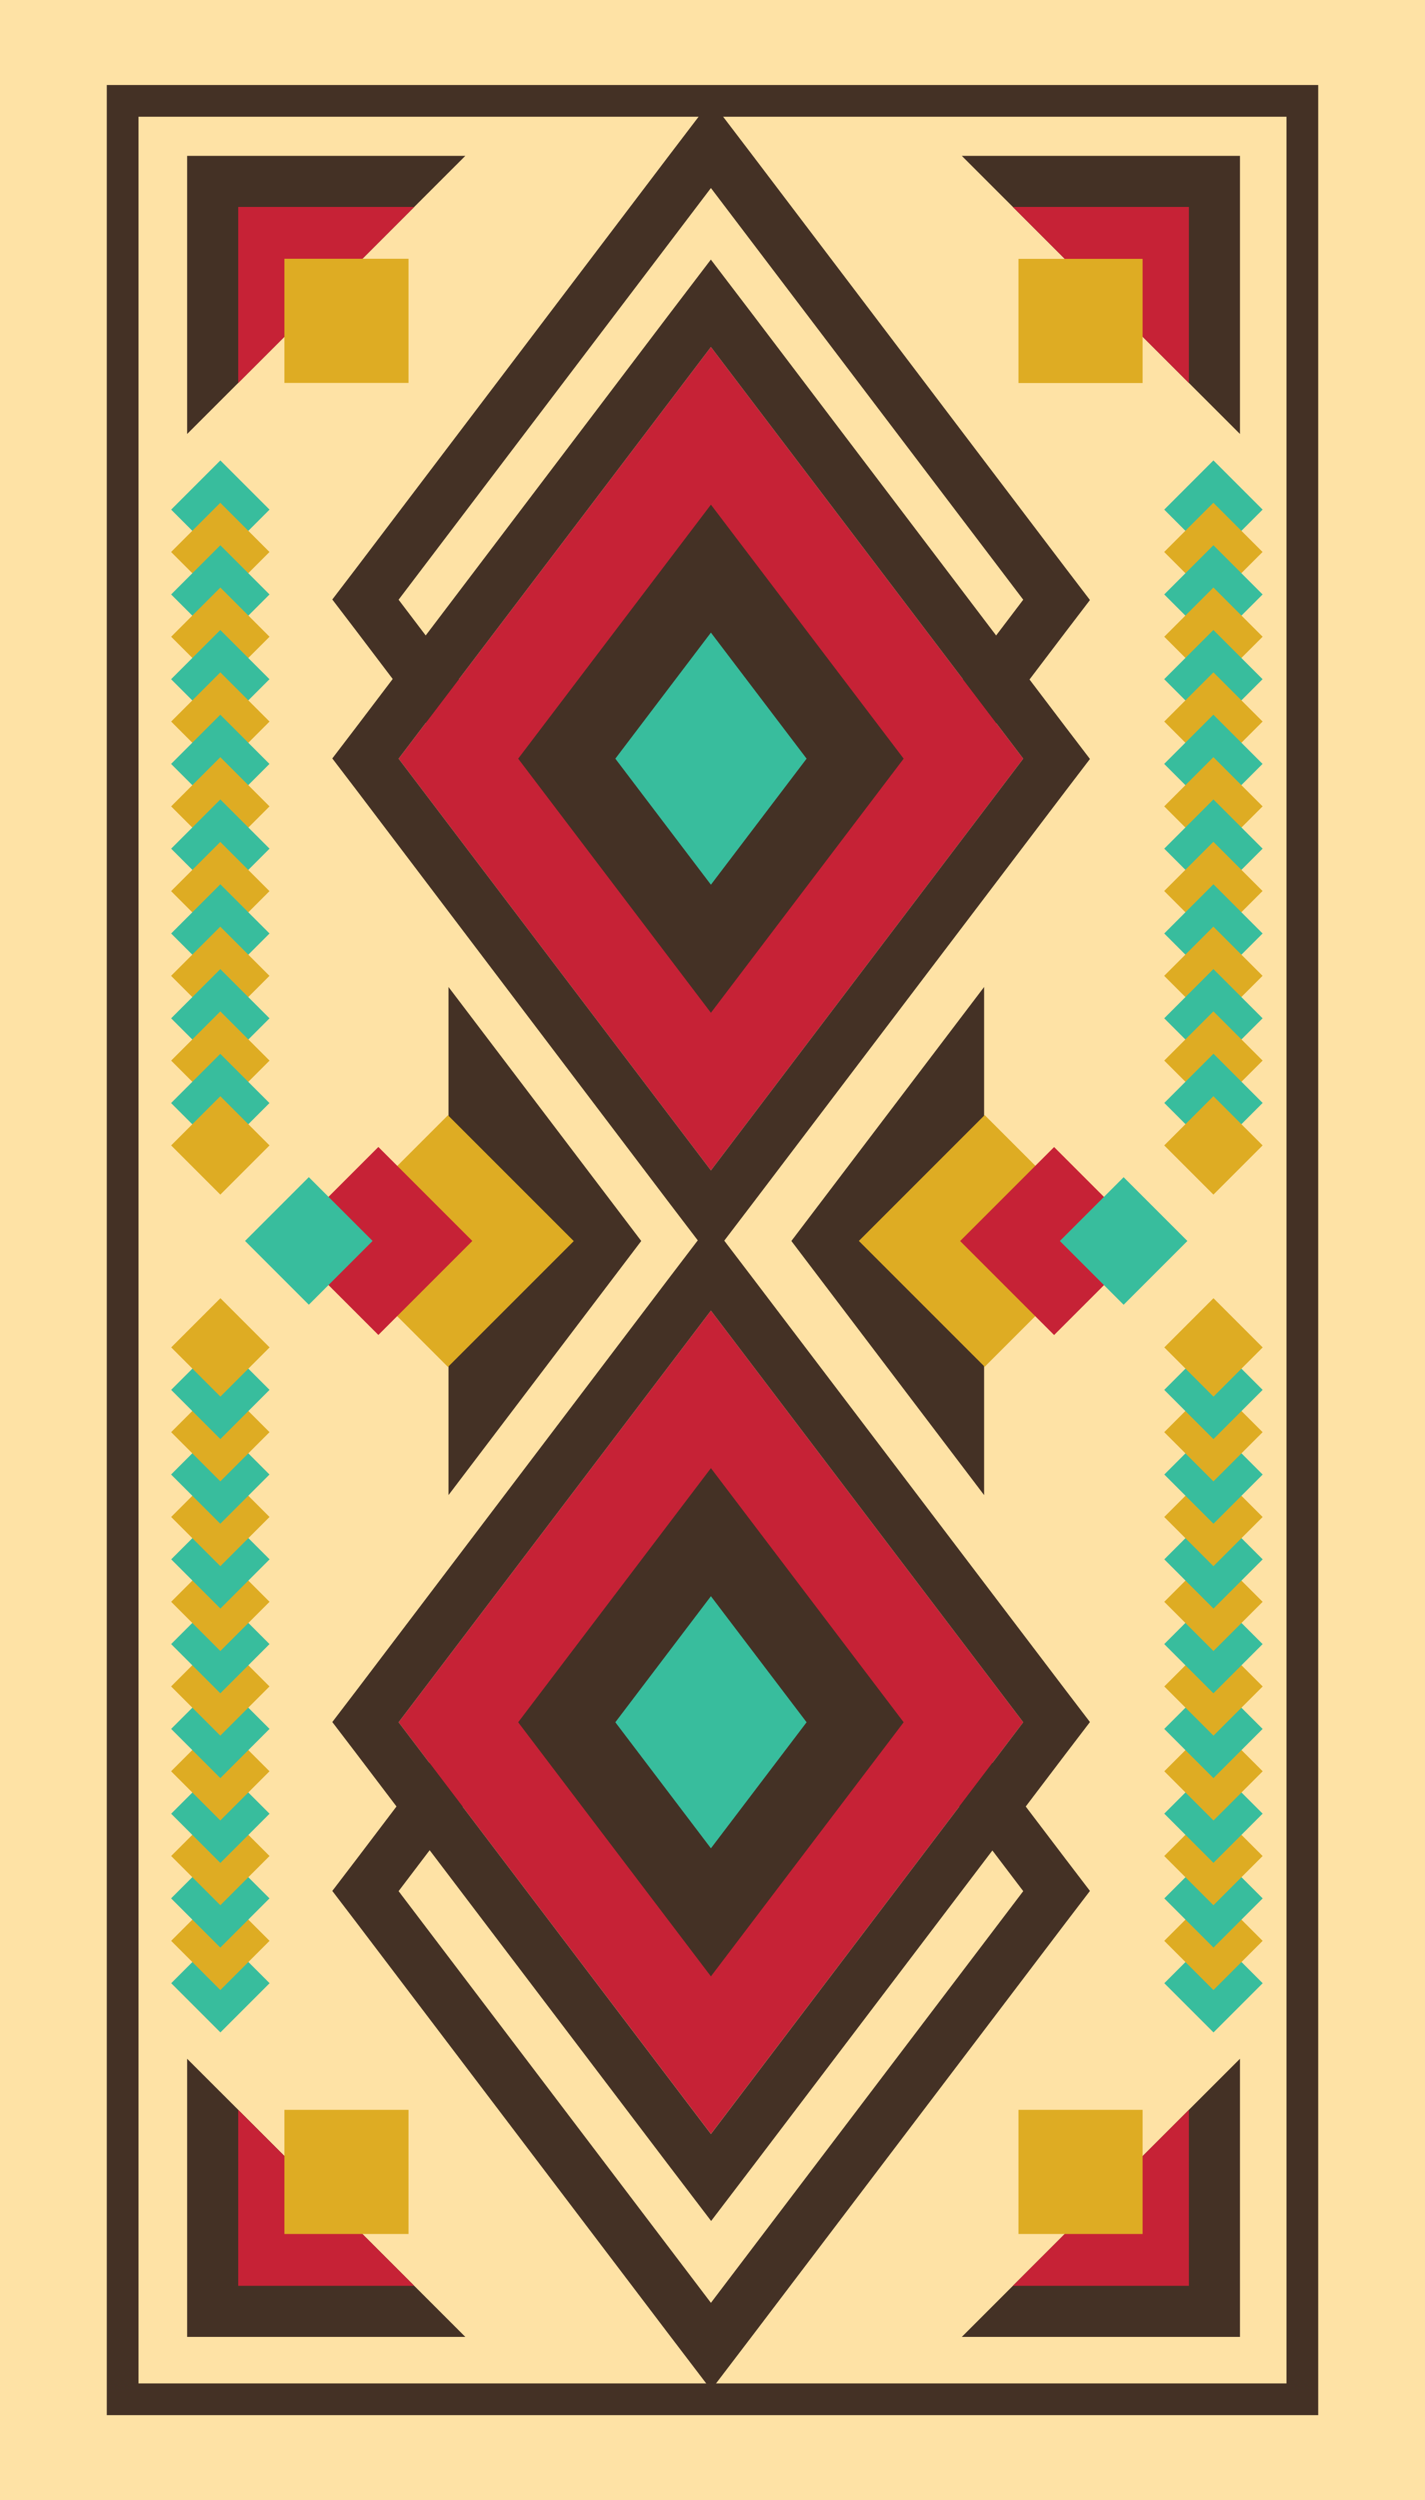 <svg xmlns="http://www.w3.org/2000/svg" viewBox="0 0 134.78 236.42"><defs><style>.cls-1{fill:#fee2a5;}.cls-2{fill:none;stroke:#443125;stroke-miterlimit:10;stroke-width:3px;}.cls-3{fill:#443125;}.cls-4{fill:#c62236;}.cls-5{fill:#38bd9d;}.cls-6{fill:#deac23;}</style></defs><title>design</title><g id="Layer_2" data-name="Layer 2"><g id="OBJECTS"><rect class="cls-1" width="134.78" height="236.42"/><rect class="cls-2" x="11.6" y="9.54" width="111.58" height="217.34"/><path class="cls-3" d="M67.24,139.9l29.54,38.93L67.24,217.76,37.7,178.83,67.24,139.9m0-8.27-4,5.25L33.72,175.81l-2.29,3,2.29,3,29.54,38.93,4,5.25,4-5.25,29.54-38.93,2.29-3-2.29-3L71.23,136.87l-4-5.25Z"/><polygon class="cls-4" points="67.24 201.79 37.7 162.86 67.24 123.93 96.78 162.86 67.24 201.79"/><polygon class="cls-3" points="67.24 186.89 49.01 162.86 67.24 138.83 85.47 162.86 67.24 186.89"/><path class="cls-3" d="M67.24,17.78,96.78,56.71,67.24,95.65,37.7,56.71,67.24,17.78m0-8.27-4,5.25L33.72,53.69l-2.29,3,2.29,3L63.26,98.67l4,5.25,4-5.25,29.54-38.93,2.29-3-2.29-3L71.23,14.76l-4-5.25Z"/><polygon class="cls-5" points="67.24 174.78 58.2 162.86 67.24 150.94 76.29 162.86 67.24 174.78"/><polygon class="cls-4" points="67.24 110.68 37.7 71.74 67.24 32.81 96.78 71.74 67.24 110.68"/><path class="cls-3" d="M67.24,123.93l29.54,38.93L67.24,201.8,37.7,162.86l29.54-38.93m0-8.27-4,5.25L33.72,159.84l-2.29,3,2.29,3,29.54,38.93,4,5.25,4-5.25,29.54-38.93,2.29-3-2.29-3L71.23,120.9l-4-5.25Z"/><path class="cls-3" d="M67.24,32.81,96.78,71.74,67.24,110.68,37.7,71.74,67.24,32.81m0-8.27-4,5.25L33.72,68.72l-2.29,3,2.29,3L63.26,113.7l4,5.25,4-5.25,29.54-38.93,2.29-3-2.29-3L71.23,29.79l-4-5.25Z"/><polygon class="cls-3" points="67.24 95.77 49.01 71.74 67.24 47.72 85.47 71.74 67.24 95.77"/><polygon class="cls-3" points="93.08 141.38 74.85 117.35 93.08 93.33 93.08 141.38"/><polygon class="cls-5" points="67.24 83.66 58.2 71.74 67.24 59.82 76.29 71.74 67.24 83.66"/><rect class="cls-6" x="84.71" y="108.93" width="16.83" height="16.83" transform="translate(110.26 -31.48) rotate(45)"/><rect class="cls-4" x="93.42" y="111.07" width="12.57" height="12.57" transform="translate(112.18 -36.13) rotate(45)"/><rect class="cls-5" x="102.01" y="113.09" width="8.53" height="8.53" transform="translate(114.11 -40.78) rotate(45)"/><polygon class="cls-3" points="42.42 141.38 60.65 117.35 42.42 93.33 42.42 141.38"/><rect class="cls-6" x="33.95" y="108.93" width="16.83" height="16.83" transform="translate(155.3 170.38) rotate(135)"/><rect class="cls-4" x="29.51" y="111.07" width="12.57" height="12.57" transform="translate(144.08 175.02) rotate(135)"/><rect class="cls-5" x="24.95" y="113.09" width="8.53" height="8.53" transform="translate(132.85 179.67) rotate(135)"/><polygon class="cls-3" points="17.7 41.04 17.7 14.74 44.01 14.74 17.7 41.04"/><polygon class="cls-4" points="22.53 36.22 22.53 19.57 39.18 19.57 22.53 36.22"/><rect class="cls-6" x="26.9" y="24.47" width="11.74" height="11.74"/><polygon class="cls-3" points="117.28 41.04 117.28 14.74 90.97 14.74 117.28 41.04"/><polygon class="cls-4" points="112.45 36.22 112.45 19.57 95.8 19.57 112.45 36.22"/><rect class="cls-6" x="96.34" y="24.47" width="11.74" height="11.74" transform="translate(204.41 60.69) rotate(180)"/><rect class="cls-5" x="17.55" y="44.9" width="6.58" height="6.58" transform="translate(40.18 -0.62) rotate(45)"/><rect class="cls-6" x="17.55" y="48.91" width="6.58" height="6.58" transform="translate(43.01 0.55) rotate(45)"/><rect class="cls-5" x="17.55" y="52.92" width="6.58" height="6.58" transform="translate(45.85 1.73) rotate(45)"/><rect class="cls-6" x="17.55" y="56.92" width="6.58" height="6.58" transform="translate(48.68 2.9) rotate(45)"/><rect class="cls-5" x="17.55" y="60.93" width="6.58" height="6.58" transform="translate(51.51 4.08) rotate(45)"/><rect class="cls-6" x="17.55" y="64.94" width="6.58" height="6.58" transform="translate(54.35 5.25) rotate(45)"/><rect class="cls-5" x="17.55" y="68.95" width="6.58" height="6.58" transform="translate(57.18 6.42) rotate(45)"/><rect class="cls-6" x="17.55" y="72.96" width="6.58" height="6.58" transform="translate(60.02 7.6) rotate(45)"/><rect class="cls-5" x="17.55" y="76.96" width="6.58" height="6.58" transform="translate(62.85 8.77) rotate(45)"/><rect class="cls-6" x="17.55" y="80.97" width="6.58" height="6.58" transform="translate(65.68 9.95) rotate(45)"/><rect class="cls-5" x="17.55" y="84.98" width="6.58" height="6.58" transform="translate(68.52 11.12) rotate(45)"/><rect class="cls-6" x="17.55" y="88.99" width="6.58" height="6.58" transform="translate(71.35 12.29) rotate(45)"/><rect class="cls-5" x="17.55" y="93" width="6.58" height="6.58" transform="translate(74.19 13.47) rotate(45)"/><rect class="cls-6" x="17.55" y="97" width="6.58" height="6.58" transform="translate(77.02 14.64) rotate(45)"/><rect class="cls-5" x="17.55" y="101.01" width="6.58" height="6.58" transform="translate(79.85 15.82) rotate(45)"/><rect class="cls-6" x="17.55" y="105.02" width="6.58" height="6.58" transform="translate(82.69 16.99) rotate(45)"/><rect class="cls-5" x="111.48" y="44.9" width="6.58" height="6.58" transform="translate(67.69 -67.04) rotate(45)"/><rect class="cls-6" x="111.48" y="48.91" width="6.58" height="6.58" transform="translate(70.52 -65.87) rotate(45)"/><rect class="cls-5" x="111.48" y="52.92" width="6.58" height="6.58" transform="translate(73.36 -64.69) rotate(45)"/><rect class="cls-6" x="111.48" y="56.92" width="6.58" height="6.58" transform="translate(76.19 -63.52) rotate(45)"/><rect class="cls-5" x="111.48" y="60.93" width="6.58" height="6.58" transform="translate(79.02 -62.34) rotate(45)"/><rect class="cls-6" x="111.48" y="64.94" width="6.58" height="6.58" transform="translate(81.86 -61.17) rotate(45)"/><rect class="cls-5" x="111.48" y="68.95" width="6.58" height="6.58" transform="translate(84.69 -60) rotate(45)"/><rect class="cls-6" x="111.48" y="72.96" width="6.58" height="6.58" transform="translate(87.53 -58.82) rotate(45)"/><rect class="cls-5" x="111.48" y="76.96" width="6.58" height="6.58" transform="translate(90.36 -57.65) rotate(45)"/><rect class="cls-6" x="111.48" y="80.97" width="6.58" height="6.58" transform="translate(93.19 -56.48) rotate(45)"/><rect class="cls-5" x="111.48" y="84.98" width="6.58" height="6.58" transform="translate(96.03 -55.3) rotate(45)"/><rect class="cls-6" x="111.48" y="88.99" width="6.58" height="6.58" transform="translate(98.86 -54.13) rotate(45)"/><rect class="cls-5" x="111.48" y="93" width="6.58" height="6.58" transform="translate(101.7 -52.95) rotate(45)"/><rect class="cls-6" x="111.48" y="97" width="6.58" height="6.58" transform="translate(104.53 -51.78) rotate(45)"/><rect class="cls-5" x="111.48" y="101.01" width="6.58" height="6.58" transform="translate(107.37 -50.61) rotate(45)"/><rect class="cls-6" x="111.48" y="105.02" width="6.58" height="6.58" transform="translate(110.2 -49.43) rotate(45)"/><polygon class="cls-3" points="17.7 194.68 17.7 220.98 44.01 220.98 17.7 194.68"/><polygon class="cls-4" points="22.53 199.51 22.53 216.15 39.18 216.15 22.53 199.51"/><rect class="cls-6" x="26.9" y="199.51" width="11.74" height="11.74"/><polygon class="cls-3" points="117.28 194.68 117.28 220.98 90.97 220.98 117.28 194.68"/><polygon class="cls-4" points="112.45 199.51 112.45 216.15 95.8 216.15 112.45 199.51"/><rect class="cls-6" x="96.34" y="199.51" width="11.74" height="11.74" transform="translate(204.41 410.76) rotate(180)"/><rect class="cls-5" x="17.55" y="184.25" width="6.58" height="6.58" transform="translate(-126.5 69.66) rotate(-45)"/><rect class="cls-6" x="17.55" y="180.24" width="6.58" height="6.58" transform="translate(-123.67 68.49) rotate(-45)"/><rect class="cls-5" x="17.55" y="176.23" width="6.58" height="6.58" transform="translate(-120.84 67.31) rotate(-45)"/><rect class="cls-6" x="17.55" y="172.22" width="6.58" height="6.58" transform="translate(-118 66.14) rotate(-45)"/><rect class="cls-5" x="17.55" y="168.22" width="6.58" height="6.58" transform="translate(-115.17 64.97) rotate(-45)"/><rect class="cls-6" x="17.55" y="164.21" width="6.58" height="6.58" transform="translate(-112.34 63.79) rotate(-45)"/><rect class="cls-5" x="17.55" y="160.2" width="6.58" height="6.58" transform="translate(-109.5 62.62) rotate(-45)"/><rect class="cls-6" x="17.55" y="156.19" width="6.58" height="6.58" transform="translate(-106.67 61.44) rotate(-45)"/><rect class="cls-5" x="17.55" y="152.18" width="6.58" height="6.58" transform="translate(-103.83 60.27) rotate(-45)"/><rect class="cls-6" x="17.55" y="148.18" width="6.58" height="6.58" transform="translate(-101 59.1) rotate(-45)"/><rect class="cls-5" x="17.55" y="144.17" width="6.58" height="6.58" transform="translate(-98.16 57.92) rotate(-45)"/><rect class="cls-6" x="17.55" y="140.16" width="6.58" height="6.58" transform="translate(-95.33 56.75) rotate(-45)"/><rect class="cls-5" x="17.55" y="136.15" width="6.58" height="6.58" transform="translate(-92.5 55.57) rotate(-45)"/><rect class="cls-6" x="17.55" y="132.14" width="6.58" height="6.58" transform="translate(-89.66 54.4) rotate(-45)"/><rect class="cls-5" x="17.55" y="128.14" width="6.58" height="6.58" transform="translate(-86.83 53.23) rotate(-45)"/><rect class="cls-6" x="17.55" y="124.13" width="6.58" height="6.58" transform="translate(-83.99 52.05) rotate(-45)"/><rect class="cls-5" x="111.48" y="184.25" width="6.58" height="6.58" transform="translate(-98.99 136.08) rotate(-45)"/><rect class="cls-6" x="111.48" y="180.24" width="6.58" height="6.58" transform="translate(-96.16 134.91) rotate(-45)"/><rect class="cls-5" x="111.48" y="176.23" width="6.58" height="6.58" transform="translate(-93.32 133.73) rotate(-45)"/><rect class="cls-6" x="111.48" y="172.22" width="6.58" height="6.58" transform="translate(-90.49 132.56) rotate(-45)"/><rect class="cls-5" x="111.48" y="168.22" width="6.58" height="6.58" transform="translate(-87.66 131.38) rotate(-45)"/><rect class="cls-6" x="111.48" y="164.21" width="6.58" height="6.58" transform="translate(-84.82 130.21) rotate(-45)"/><rect class="cls-5" x="111.48" y="160.2" width="6.58" height="6.58" transform="translate(-81.99 129.04) rotate(-45)"/><rect class="cls-6" x="111.48" y="156.19" width="6.58" height="6.58" transform="translate(-79.15 127.86) rotate(-45)"/><rect class="cls-5" x="111.48" y="152.18" width="6.58" height="6.58" transform="translate(-76.32 126.69) rotate(-45)"/><rect class="cls-6" x="111.48" y="148.18" width="6.58" height="6.58" transform="translate(-73.49 125.52) rotate(-45)"/><rect class="cls-5" x="111.48" y="144.17" width="6.58" height="6.58" transform="translate(-70.65 124.34) rotate(-45)"/><rect class="cls-6" x="111.48" y="140.16" width="6.58" height="6.58" transform="translate(-67.82 123.17) rotate(-45)"/><rect class="cls-5" x="111.48" y="136.15" width="6.58" height="6.58" transform="translate(-64.98 121.99) rotate(-45)"/><rect class="cls-6" x="111.48" y="132.14" width="6.58" height="6.58" transform="translate(-62.15 120.82) rotate(-45)"/><rect class="cls-5" x="111.48" y="128.14" width="6.58" height="6.58" transform="translate(-59.32 119.65) rotate(-45)"/><rect class="cls-6" x="111.48" y="124.13" width="6.58" height="6.58" transform="translate(-56.48 118.47) rotate(-45)"/></g></g></svg>